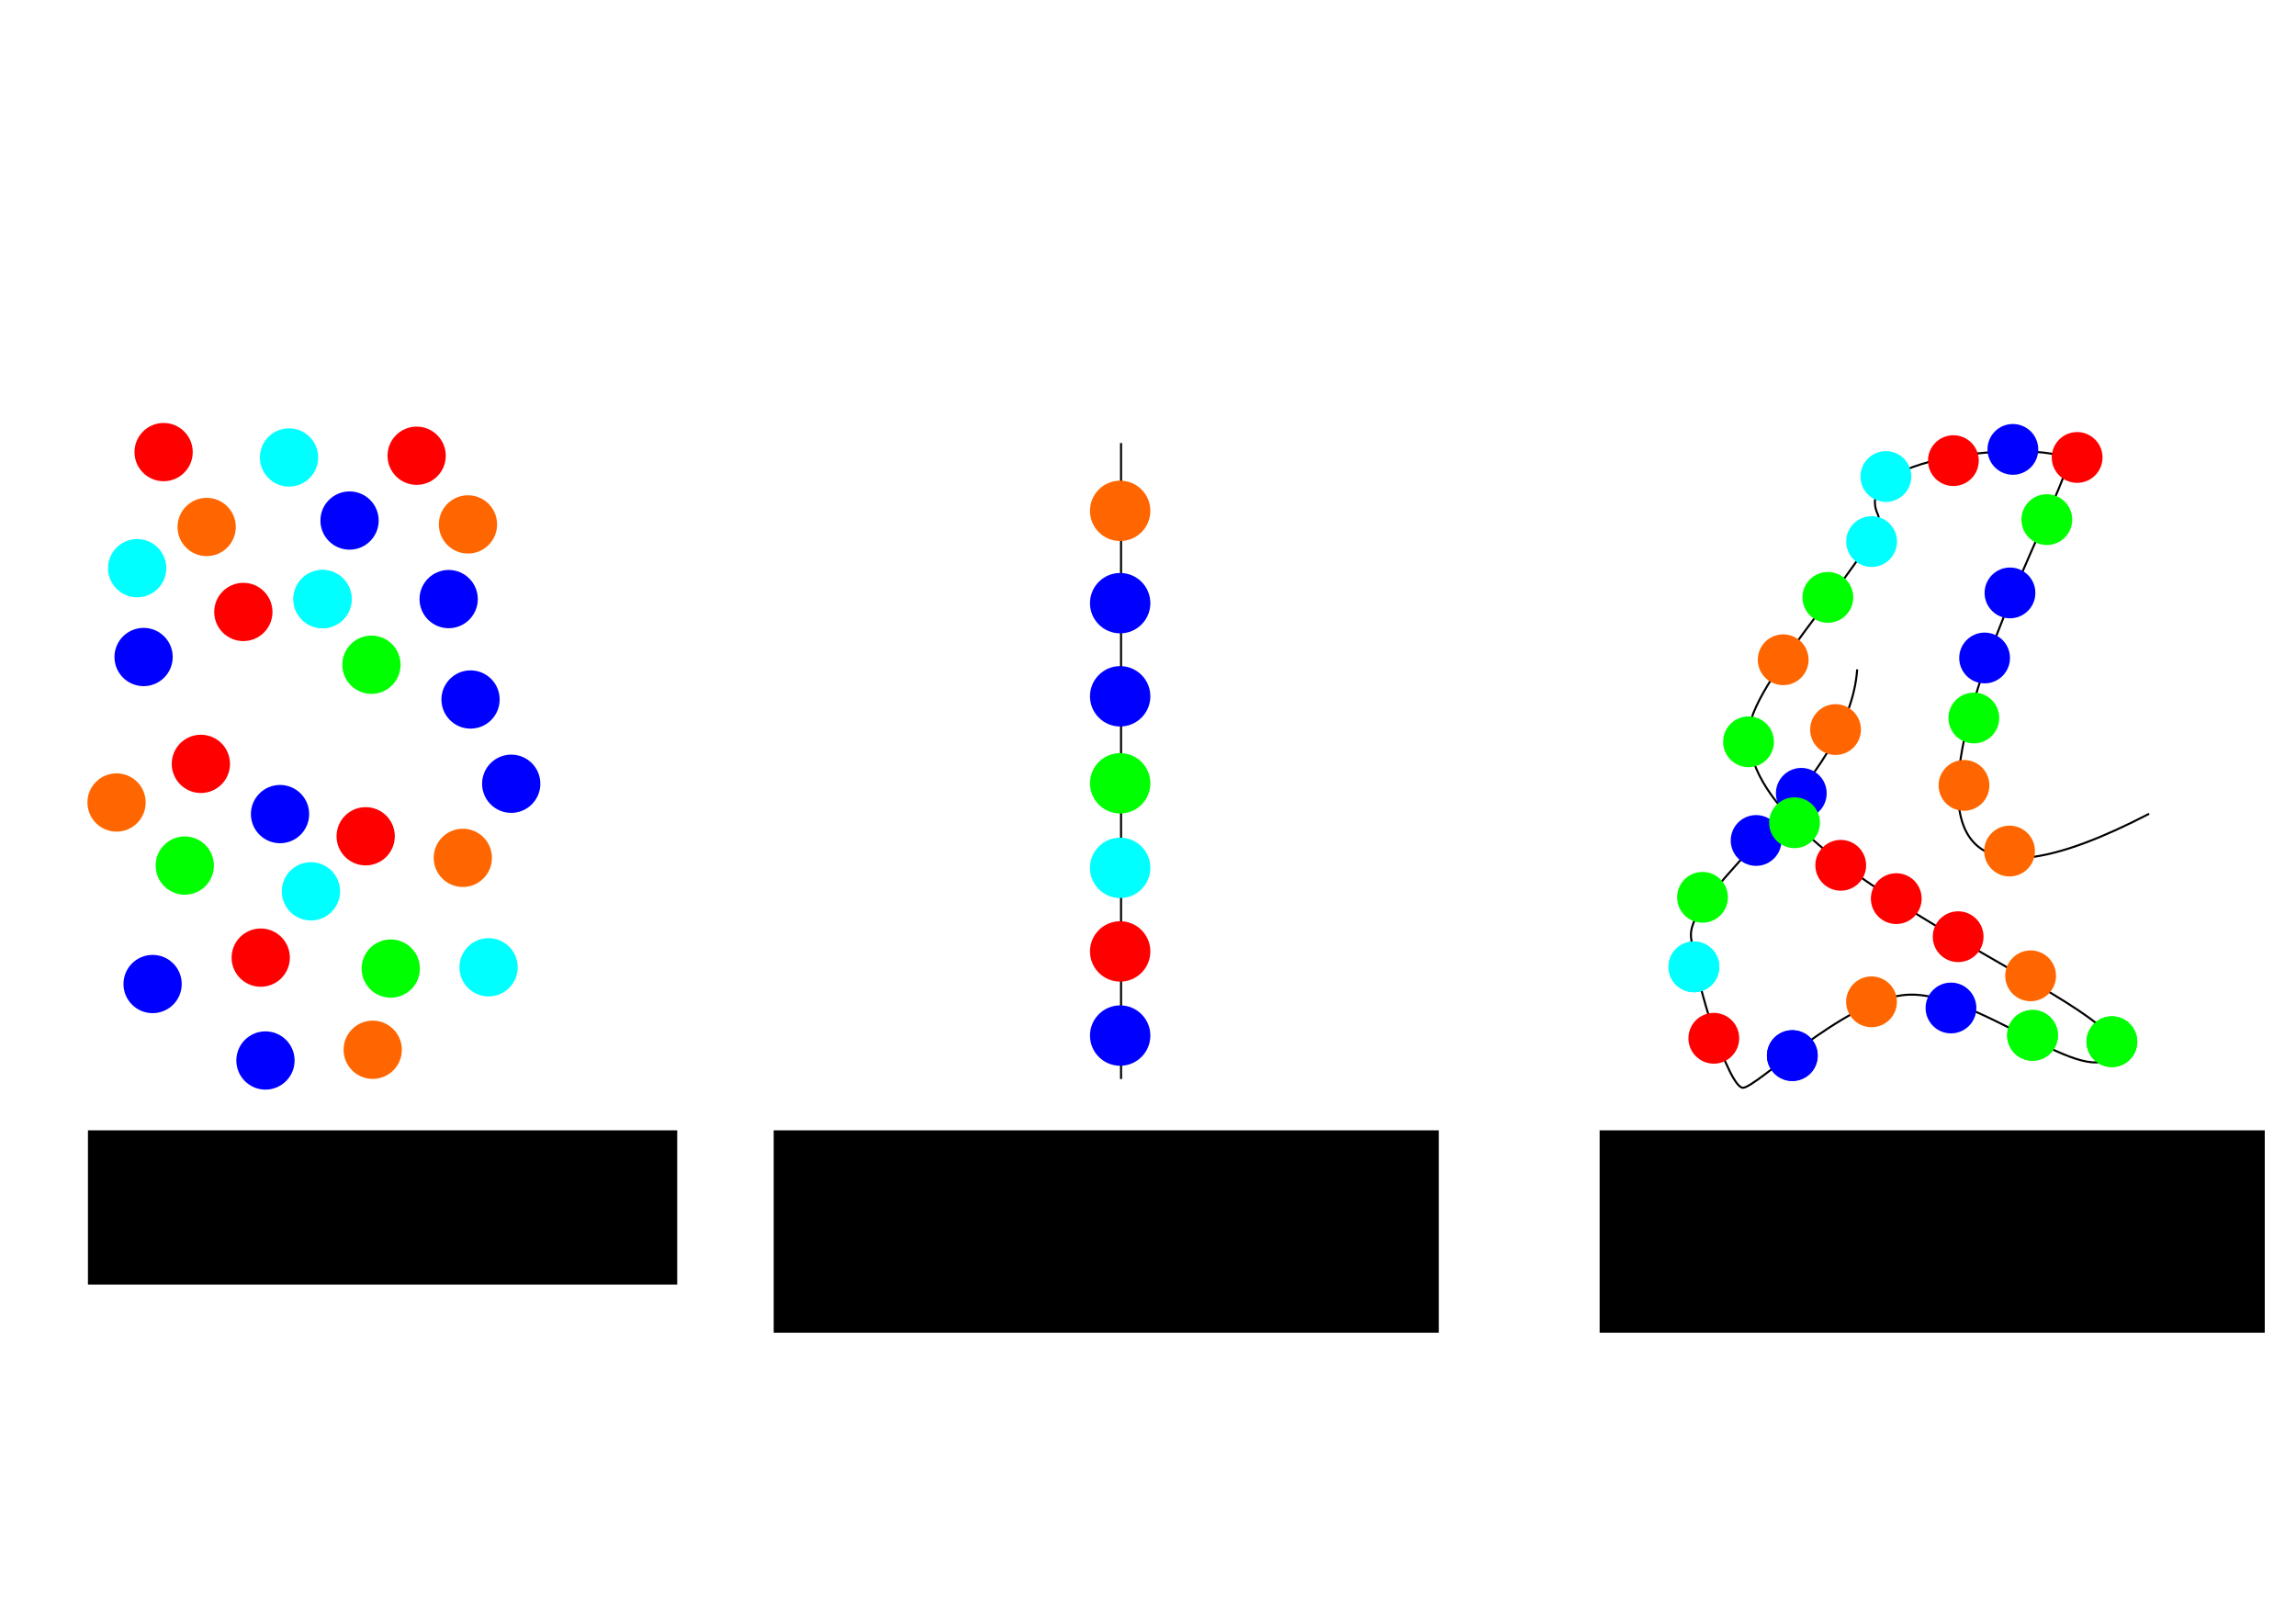 <?xml version="1.0" encoding="UTF-8" standalone="no"?>
<!-- Created with Inkscape (http://www.inkscape.org/) -->

<svg
   xmlns:dc="http://purl.org/dc/elements/1.1/"
   xmlns:cc="http://creativecommons.org/ns#"
   xmlns:rdf="http://www.w3.org/1999/02/22-rdf-syntax-ns#"
   xmlns:svg="http://www.w3.org/2000/svg"
   xmlns="http://www.w3.org/2000/svg"
   xmlns:sodipodi="http://sodipodi.sourceforge.net/DTD/sodipodi-0.dtd"
   xmlns:inkscape="http://www.inkscape.org/namespaces/inkscape"
   width="297mm"
   height="210mm"
   viewBox="0 0 297 210"
   version="1.1"
   id="svg8"
   sodipodi:docname="aminokwasy.svg"
   inkscape:version="0.92.3 (2405546, 2018-03-11)">
  <defs
     id="defs2" />
  <sodipodi:namedview
     id="base"
     pagecolor="#ffffff"
     bordercolor="#666666"
     borderopacity="1.0"
     inkscape:pageopacity="0.0"
     inkscape:pageshadow="2"
     inkscape:zoom="0.7"
     inkscape:cx="395.68717"
     inkscape:cy="527.90172"
     inkscape:document-units="mm"
     inkscape:current-layer="layer1"
     showgrid="false"
     inkscape:window-width="1853"
     inkscape:window-height="1025"
     inkscape:window-x="67"
     inkscape:window-y="27"
     inkscape:window-maximized="1" />
  <g
     inkscape:label="Layer 1"
     inkscape:groupmode="layer"
     id="layer1"
     transform="translate(0,-87)">
    <g
       id="g1333">
      <g
         id="g1185">
        <g
           id="g1088"
           transform="matrix(0.623,0,0,0.623,5.583,64.469)"
           style="stroke-width:1.605">
          <circle
             r="6.048"
             cy="163.206"
             cx="41.566"
             id="path10"
             style="fill:#ff0000;fill-opacity:1;fill-rule:evenodd;stroke:none;stroke-width:2.435;stroke-miterlimit:4;stroke-dasharray:none;stroke-dashoffset:0;stroke-opacity:1" />
          <circle
             style="fill:#ff0000;fill-opacity:1;fill-rule:evenodd;stroke:none;stroke-width:2.435;stroke-miterlimit:4;stroke-dasharray:none;stroke-dashoffset:0;stroke-opacity:1"
             id="circle817"
             cx="66.966"
             cy="209.773"
             r="6.048" />
          <circle
             style="fill:#00ff00;fill-opacity:1;fill-rule:evenodd;stroke:none;stroke-width:2.435;stroke-miterlimit:4;stroke-dasharray:none;stroke-dashoffset:0;stroke-opacity:1"
             id="circle819"
             cx="68.16"
             cy="174.164"
             r="6.048" />
          <circle
             r="6.048"
             cy="194.744"
             cx="32.746"
             id="circle821"
             style="fill:#ff0000;fill-opacity:1;fill-rule:evenodd;stroke:none;stroke-width:2.435;stroke-miterlimit:4;stroke-dasharray:none;stroke-dashoffset:0;stroke-opacity:1" />
          <circle
             style="fill:#ff0000;fill-opacity:1;fill-rule:evenodd;stroke:none;stroke-width:2.435;stroke-miterlimit:4;stroke-dasharray:none;stroke-dashoffset:0;stroke-opacity:1"
             id="circle823"
             cx="45.174"
             cy="234.968"
             r="6.048" />
          <circle
             r="6.048"
             cy="215.859"
             cx="29.405"
             id="circle825"
             style="fill:#00ff00;fill-opacity:1;fill-rule:evenodd;stroke:none;stroke-width:2.435;stroke-miterlimit:4;stroke-dasharray:none;stroke-dashoffset:0;stroke-opacity:1" />
          <circle
             r="6.048"
             cy="237.24"
             cx="72.169"
             id="circle829"
             style="fill:#00ff00;fill-opacity:1;fill-rule:evenodd;stroke:none;stroke-width:2.435;stroke-miterlimit:4;stroke-dasharray:none;stroke-dashoffset:0;stroke-opacity:1" />
          <circle
             r="6.048"
             cy="205.168"
             cx="49.183"
             id="circle831"
             style="fill:#0000ff;fill-opacity:1;fill-rule:evenodd;stroke:none;stroke-width:2.435;stroke-miterlimit:4;stroke-dasharray:none;stroke-dashoffset:0;stroke-opacity:1" />
          <circle
             style="fill:#0000ff;fill-opacity:1;fill-rule:evenodd;stroke:none;stroke-width:2.435;stroke-miterlimit:4;stroke-dasharray:none;stroke-dashoffset:0;stroke-opacity:1"
             id="circle833"
             cx="20.853"
             cy="172.561"
             r="6.048" />
          <circle
             r="6.048"
             cy="181.381"
             cx="88.739"
             id="circle835"
             style="fill:#0000ff;fill-opacity:1;fill-rule:evenodd;stroke:none;stroke-width:2.435;stroke-miterlimit:4;stroke-dasharray:none;stroke-dashoffset:0;stroke-opacity:1" />
          <circle
             style="fill:#0000ff;fill-opacity:1;fill-rule:evenodd;stroke:none;stroke-width:2.435;stroke-miterlimit:4;stroke-dasharray:none;stroke-dashoffset:0;stroke-opacity:1"
             id="circle837"
             cx="22.724"
             cy="240.447"
             r="6.048" />
          <circle
             style="fill:#0000ff;fill-opacity:1;fill-rule:evenodd;stroke:none;stroke-width:2.435;stroke-miterlimit:4;stroke-dasharray:none;stroke-dashoffset:0;stroke-opacity:1"
             id="circle841"
             cx="84.196"
             cy="160.534"
             r="6.048" />
          <circle
             r="6.048"
             cy="144.23"
             cx="63.616"
             id="circle843"
             style="fill:#0000ff;fill-opacity:1;fill-rule:evenodd;stroke:none;stroke-width:2.435;stroke-miterlimit:4;stroke-dasharray:none;stroke-dashoffset:0;stroke-opacity:1" />
          <circle
             style="fill:#ff6600;fill-opacity:1;fill-rule:evenodd;stroke:none;stroke-width:2.435;stroke-miterlimit:4;stroke-dasharray:none;stroke-dashoffset:0;stroke-opacity:1"
             id="circle845"
             cx="15.24"
             cy="202.762"
             r="6.048" />
          <circle
             style="fill:#ff6600;fill-opacity:1;fill-rule:evenodd;stroke:none;stroke-width:2.435;stroke-miterlimit:4;stroke-dasharray:none;stroke-dashoffset:0;stroke-opacity:1"
             id="circle849"
             cx="88.205"
             cy="145.032"
             r="6.048" />
          <circle
             r="6.048"
             cy="145.567"
             cx="33.949"
             id="circle851"
             style="fill:#ff6600;fill-opacity:1;fill-rule:evenodd;stroke:none;stroke-width:2.435;stroke-miterlimit:4;stroke-dasharray:none;stroke-dashoffset:0;stroke-opacity:1" />
          <circle
             style="fill:#ff6600;fill-opacity:1;fill-rule:evenodd;stroke:none;stroke-width:2.435;stroke-miterlimit:4;stroke-dasharray:none;stroke-dashoffset:0;stroke-opacity:1"
             id="circle853"
             cx="87.136"
             cy="214.255"
             r="6.048" />
          <circle
             r="6.048"
             cy="254.097"
             cx="68.427"
             id="circle855"
             style="fill:#ff6600;fill-opacity:1;fill-rule:evenodd;stroke:none;stroke-width:2.435;stroke-miterlimit:4;stroke-dasharray:none;stroke-dashoffset:0;stroke-opacity:1" />
          <circle
             style="fill:#00ffff;fill-opacity:1;fill-rule:evenodd;stroke:none;stroke-width:2.435;stroke-miterlimit:4;stroke-dasharray:none;stroke-dashoffset:0;stroke-opacity:1"
             id="circle857"
             cx="19.517"
             cy="154.119"
             r="6.048" />
          <circle
             r="6.048"
             cy="160.534"
             cx="58.003"
             id="circle859"
             style="fill:#00ffff;fill-opacity:1;fill-rule:evenodd;stroke:none;stroke-width:2.435;stroke-miterlimit:4;stroke-dasharray:none;stroke-dashoffset:0;stroke-opacity:1" />
          <circle
             style="fill:#00ffff;fill-opacity:1;fill-rule:evenodd;stroke:none;stroke-width:2.435;stroke-miterlimit:4;stroke-dasharray:none;stroke-dashoffset:0;stroke-opacity:1"
             id="circle861"
             cx="58.003"
             cy="160.534"
             r="6.048" />
          <circle
             r="6.048"
             cy="221.204"
             cx="55.598"
             id="circle863"
             style="fill:#00ffff;fill-opacity:1;fill-rule:evenodd;stroke:none;stroke-width:2.435;stroke-miterlimit:4;stroke-dasharray:none;stroke-dashoffset:0;stroke-opacity:1" />
          <circle
             style="fill:#00ffff;fill-opacity:1;fill-rule:evenodd;stroke:none;stroke-width:2.435;stroke-miterlimit:4;stroke-dasharray:none;stroke-dashoffset:0;stroke-opacity:1"
             id="circle865"
             cx="51.054"
             cy="131.134"
             r="6.048" />
          <circle
             r="6.048"
             cy="236.973"
             cx="92.481"
             id="circle867"
             style="fill:#00ffff;fill-opacity:1;fill-rule:evenodd;stroke:none;stroke-width:2.435;stroke-miterlimit:4;stroke-dasharray:none;stroke-dashoffset:0;stroke-opacity:1" />
          <circle
             r="6.048"
             cy="130.776"
             cx="77.55"
             id="circle916"
             style="fill:#ff0000;fill-opacity:1;fill-rule:evenodd;stroke:none;stroke-width:2.435;stroke-miterlimit:4;stroke-dasharray:none;stroke-dashoffset:0;stroke-opacity:1" />
          <circle
             r="6.048"
             cy="130.02"
             cx="25.011"
             id="circle918"
             style="fill:#ff0000;fill-opacity:1;fill-rule:evenodd;stroke:none;stroke-width:2.435;stroke-miterlimit:4;stroke-dasharray:none;stroke-dashoffset:0;stroke-opacity:1" />
          <circle
             r="6.048"
             cy="198.87"
             cx="97.185"
             id="circle971"
             style="fill:#0000ff;fill-opacity:1;fill-rule:evenodd;stroke:none;stroke-width:2.435;stroke-miterlimit:4;stroke-dasharray:none;stroke-dashoffset:0;stroke-opacity:1" />
          <circle
             style="fill:#0000ff;fill-opacity:1;fill-rule:evenodd;stroke:none;stroke-width:2.435;stroke-miterlimit:4;stroke-dasharray:none;stroke-dashoffset:0;stroke-opacity:1"
             id="circle973"
             cx="46.158"
             cy="256.322"
             r="6.048" />
        </g>
        <flowRoot
           xml:space="preserve"
           id="flowRoot1090"
           style="font-style:normal;font-weight:normal;font-size:40px;line-height:125%;font-family:sans-serif;letter-spacing:0px;word-spacing:0px;fill:#000000;fill-opacity:1;stroke:none;stroke-width:1.154px;stroke-linecap:butt;stroke-linejoin:miter;stroke-opacity:1"
           transform="matrix(0.229,0,0,0.229,-3.999,97.887)"><flowRegion
             id="flowRegion1092"
             style="stroke-width:1.154px"><rect
               id="rect1094"
               width="332.857"
               height="87.143"
               x="67.143"
               y="590.844"
               style="stroke-width:1.154px" /></flowRegion><flowPara
             id="flowPara1096"
             style="stroke-width:1.154px">Aminokwasy</flowPara></flowRoot>      </g>
      <g
         id="g1200">
        <g
           id="g1142"
           transform="matrix(0.867,0,0,0.867,22.779,22.471)"
           style="stroke-width:1.154">
          <path
             inkscape:connector-curvature="0"
             id="path1132"
             d="m 140.985,140.518 v 94.872"
             style="fill:none;fill-rule:evenodd;stroke:#000000;stroke-width:0.305px;stroke-linecap:butt;stroke-linejoin:miter;stroke-opacity:1" />
          <circle
             r="4.504"
             cy="150.633"
             cx="140.854"
             id="circle902"
             style="fill:#ff6600;fill-opacity:1;fill-rule:evenodd;stroke:none;stroke-width:1.75;stroke-miterlimit:4;stroke-dasharray:none;stroke-dashoffset:0;stroke-opacity:1" />
          <circle
             style="fill:#0000ff;fill-opacity:1;fill-rule:evenodd;stroke:none;stroke-width:1.75;stroke-miterlimit:4;stroke-dasharray:none;stroke-dashoffset:0;stroke-opacity:1"
             id="circle904"
             cx="140.854"
             cy="164.405"
             r="4.504" />
          <circle
             r="4.504"
             cy="178.298"
             cx="140.854"
             id="circle906"
             style="fill:#0000ff;fill-opacity:1;fill-rule:evenodd;stroke:none;stroke-width:1.75;stroke-miterlimit:4;stroke-dasharray:none;stroke-dashoffset:0;stroke-opacity:1" />
          <circle
             style="fill:#00ff00;fill-opacity:1;fill-rule:evenodd;stroke:none;stroke-width:1.75;stroke-miterlimit:4;stroke-dasharray:none;stroke-dashoffset:0;stroke-opacity:1"
             id="circle908"
             cx="140.854"
             cy="191.277"
             r="4.504" />
          <circle
             style="fill:#00ffff;fill-opacity:1;fill-rule:evenodd;stroke:none;stroke-width:1.75;stroke-miterlimit:4;stroke-dasharray:none;stroke-dashoffset:0;stroke-opacity:1"
             id="circle910"
             cx="140.854"
             cy="203.892"
             r="4.504" />
          <circle
             r="4.504"
             cy="216.356"
             cx="140.854"
             id="circle912"
             style="fill:#ff0000;fill-opacity:1;fill-rule:evenodd;stroke:none;stroke-width:1.75;stroke-miterlimit:4;stroke-dasharray:none;stroke-dashoffset:0;stroke-opacity:1" />
          <circle
             style="fill:#0000ff;fill-opacity:1;fill-rule:evenodd;stroke:none;stroke-width:1.75;stroke-miterlimit:4;stroke-dasharray:none;stroke-dashoffset:0;stroke-opacity:1"
             id="circle914"
             cx="140.854"
             cy="228.909"
             r="4.504" />
        </g>
        <flowRoot
           transform="matrix(0.229,0,0,0.229,84.705,97.887)"
           style="font-style:normal;font-weight:normal;font-size:40px;line-height:125%;font-family:sans-serif;letter-spacing:0px;word-spacing:0px;fill:#000000;fill-opacity:1;stroke:none;stroke-width:1.154px;stroke-linecap:butt;stroke-linejoin:miter;stroke-opacity:1"
           id="flowRoot1104"
           xml:space="preserve"><flowRegion
             id="flowRegion1100"
             style="stroke-width:1.154px"><rect
               y="590.844"
               x="67.143"
               height="114.286"
               width="375.714"
               id="rect1098"
               style="stroke-width:1.154px" /></flowRegion><flowPara
             id="flowPara1106"
             style="text-align:center;text-anchor:middle;stroke-width:1.154px">Białka (struktura pierwszorzędowa)</flowPara></flowRoot>      </g>
      <g
         id="g1242">
        <g
           id="g1058"
           transform="matrix(0.543,0,0,0.543,118.939,91.319)"
           style="stroke-width:1.84">
          <circle
             style="fill:#00ff00;fill-opacity:1;fill-rule:evenodd;stroke:none;stroke-width:2.791;stroke-miterlimit:4;stroke-dasharray:none;stroke-dashoffset:0;stroke-opacity:1"
             id="circle827"
             cx="284.057"
             cy="240.166"
             r="6.048" />
          <path
             sodipodi:nodetypes="cssassssc"
             inkscape:connector-curvature="0"
             id="path940"
             d="m 223.384,151.479 c -1.893,27.199 -40.664,52.279 -39.589,63.72 1.075,11.441 9.113,36.079 12.392,35.936 3.279,-0.143 23.41,-20.088 37.89,-22.036 17.264,-2.322 45.117,24.191 50.511,13.404 5.393,-10.786 -89.234,-43.294 -86.951,-76.593 0.859,-12.527 33.48,-45.389 30.695,-51.256 -7.268,-15.314 42.298,-17.577 45.129,-13.017 2.831,4.56 -71.782,131.593 19.471,84.237"
             style="fill:none;fill-rule:evenodd;stroke:#000000;stroke-width:0.487px;stroke-linecap:butt;stroke-linejoin:miter;stroke-opacity:1" />
          <circle
             r="6.048"
             cy="165.821"
             cx="218.229"
             id="circle946"
             style="fill:#ff6600;fill-opacity:1;fill-rule:evenodd;stroke:none;stroke-width:2.791;stroke-miterlimit:4;stroke-dasharray:none;stroke-dashoffset:0;stroke-opacity:1" />
          <circle
             style="fill:#0000ff;fill-opacity:1;fill-rule:evenodd;stroke:none;stroke-width:2.791;stroke-miterlimit:4;stroke-dasharray:none;stroke-dashoffset:0;stroke-opacity:1"
             id="circle948"
             cx="210.07"
             cy="181.003"
             r="6.048" />
          <circle
             style="fill:#0000ff;fill-opacity:1;fill-rule:evenodd;stroke:none;stroke-width:2.791;stroke-miterlimit:4;stroke-dasharray:none;stroke-dashoffset:0;stroke-opacity:1"
             id="circle950"
             cx="199.309"
             cy="192.233"
             r="6.048" />
          <circle
             r="6.048"
             cy="205.77"
             cx="186.539"
             id="circle952"
             style="fill:#00ff00;fill-opacity:1;fill-rule:evenodd;stroke:none;stroke-width:2.791;stroke-miterlimit:4;stroke-dasharray:none;stroke-dashoffset:0;stroke-opacity:1" />
          <circle
             style="fill:#00ffff;fill-opacity:1;fill-rule:evenodd;stroke:none;stroke-width:2.791;stroke-miterlimit:4;stroke-dasharray:none;stroke-dashoffset:0;stroke-opacity:1"
             id="circle954"
             cx="184.488"
             cy="222.338"
             r="6.048" />
          <circle
             r="6.048"
             cy="222.338"
             cx="184.488"
             id="circle956"
             style="fill:#00ffff;fill-opacity:1;fill-rule:evenodd;stroke:none;stroke-width:2.791;stroke-miterlimit:4;stroke-dasharray:none;stroke-dashoffset:0;stroke-opacity:1" />
          <circle
             style="fill:#ff0000;fill-opacity:1;fill-rule:evenodd;stroke:none;stroke-width:2.791;stroke-miterlimit:4;stroke-dasharray:none;stroke-dashoffset:0;stroke-opacity:1"
             id="circle958"
             cx="189.228"
             cy="239.345"
             r="6.048" />
          <circle
             style="fill:#ff6600;fill-opacity:1;fill-rule:evenodd;stroke:none;stroke-width:2.791;stroke-miterlimit:4;stroke-dasharray:none;stroke-dashoffset:0;stroke-opacity:1"
             id="circle960"
             cx="226.799"
             cy="230.663"
             r="6.048" />
          <circle
             style="fill:#0000ff;fill-opacity:1;fill-rule:evenodd;stroke:none;stroke-width:2.791;stroke-miterlimit:4;stroke-dasharray:none;stroke-dashoffset:0;stroke-opacity:1"
             id="circle975"
             cx="207.932"
             cy="243.471"
             r="6.048" />
          <circle
             r="6.048"
             cy="232.132"
             cx="245.73"
             id="circle977"
             style="fill:#0000ff;fill-opacity:1;fill-rule:evenodd;stroke:none;stroke-width:2.791;stroke-miterlimit:4;stroke-dasharray:none;stroke-dashoffset:0;stroke-opacity:1" />
          <circle
             style="fill:#00ff00;fill-opacity:1;fill-rule:evenodd;stroke:none;stroke-width:2.791;stroke-miterlimit:4;stroke-dasharray:none;stroke-dashoffset:0;stroke-opacity:1"
             id="circle979"
             cx="265.158"
             cy="238.654"
             r="6.048" />
          <circle
             r="6.048"
             cy="238.654"
             cx="265.158"
             id="circle981"
             style="fill:#00ff00;fill-opacity:1;fill-rule:evenodd;stroke:none;stroke-width:2.791;stroke-miterlimit:4;stroke-dasharray:none;stroke-dashoffset:0;stroke-opacity:1" />
          <circle
             r="6.048"
             cy="240.166"
             cx="284.057"
             id="circle983"
             style="fill:#00ff00;fill-opacity:1;fill-rule:evenodd;stroke:none;stroke-width:2.791;stroke-miterlimit:4;stroke-dasharray:none;stroke-dashoffset:0;stroke-opacity:1" />
          <circle
             r="6.048"
             cy="224.47"
             cx="264.703"
             id="circle847"
             style="fill:#ff6600;fill-opacity:1;fill-rule:evenodd;stroke:none;stroke-width:2.791;stroke-miterlimit:4;stroke-dasharray:none;stroke-dashoffset:0;stroke-opacity:1" />
          <circle
             r="6.048"
             cy="215.155"
             cx="247.437"
             id="circle985"
             style="fill:#ff0000;fill-opacity:1;fill-rule:evenodd;stroke:none;stroke-width:2.791;stroke-miterlimit:4;stroke-dasharray:none;stroke-dashoffset:0;stroke-opacity:1" />
          <circle
             style="fill:#ff0000;fill-opacity:1;fill-rule:evenodd;stroke:none;stroke-width:2.791;stroke-miterlimit:4;stroke-dasharray:none;stroke-dashoffset:0;stroke-opacity:1"
             id="circle987"
             cx="232.696"
             cy="206.084"
             r="6.048" />
          <circle
             r="6.048"
             cy="198.146"
             cx="219.467"
             id="circle989"
             style="fill:#ff0000;fill-opacity:1;fill-rule:evenodd;stroke:none;stroke-width:2.791;stroke-miterlimit:4;stroke-dasharray:none;stroke-dashoffset:0;stroke-opacity:1" />
          <circle
             style="fill:#00ff00;fill-opacity:1;fill-rule:evenodd;stroke:none;stroke-width:2.791;stroke-miterlimit:4;stroke-dasharray:none;stroke-dashoffset:0;stroke-opacity:1"
             id="circle991"
             cx="208.461"
             cy="188.006"
             r="6.048" />
          <circle
             r="6.048"
             cy="168.729"
             cx="197.5"
             id="circle993"
             style="fill:#00ff00;fill-opacity:1;fill-rule:evenodd;stroke:none;stroke-width:2.791;stroke-miterlimit:4;stroke-dasharray:none;stroke-dashoffset:0;stroke-opacity:1" />
          <circle
             style="fill:#00ff00;fill-opacity:1;fill-rule:evenodd;stroke:none;stroke-width:2.791;stroke-miterlimit:4;stroke-dasharray:none;stroke-dashoffset:0;stroke-opacity:1"
             id="circle995"
             cx="216.399"
             cy="134.333"
             r="6.048" />
          <circle
             style="fill:#ff6600;fill-opacity:1;fill-rule:evenodd;stroke:none;stroke-width:2.791;stroke-miterlimit:4;stroke-dasharray:none;stroke-dashoffset:0;stroke-opacity:1"
             id="circle997"
             cx="205.755"
             cy="149.19"
             r="6.048" />
          <circle
             style="fill:#00ffff;fill-opacity:1;fill-rule:evenodd;stroke:none;stroke-width:2.791;stroke-miterlimit:4;stroke-dasharray:none;stroke-dashoffset:0;stroke-opacity:1"
             id="circle999"
             cx="226.821"
             cy="121.04"
             r="6.048" />
          <circle
             r="6.048"
             cy="105.543"
             cx="230.223"
             id="circle1001"
             style="fill:#00ffff;fill-opacity:1;fill-rule:evenodd;stroke:none;stroke-width:2.791;stroke-miterlimit:4;stroke-dasharray:none;stroke-dashoffset:0;stroke-opacity:1" />
          <circle
             style="fill:#ff0000;fill-opacity:1;fill-rule:evenodd;stroke:none;stroke-width:2.791;stroke-miterlimit:4;stroke-dasharray:none;stroke-dashoffset:0;stroke-opacity:1"
             id="circle1003"
             cx="246.303"
             cy="101.762"
             r="6.048" />
          <circle
             r="6.048"
             cy="243.471"
             cx="207.932"
             id="circle1005"
             style="fill:#0000ff;fill-opacity:1;fill-rule:evenodd;stroke:none;stroke-width:2.791;stroke-miterlimit:4;stroke-dasharray:none;stroke-dashoffset:0;stroke-opacity:1" />
          <circle
             style="fill:#0000ff;fill-opacity:1;fill-rule:evenodd;stroke:none;stroke-width:2.791;stroke-miterlimit:4;stroke-dasharray:none;stroke-dashoffset:0;stroke-opacity:1"
             id="circle1007"
             cx="260.471"
             cy="99.084"
             r="6.048" />
          <circle
             r="6.048"
             cy="101.006"
             cx="275.785"
             id="circle1009"
             style="fill:#ff0000;fill-opacity:1;fill-rule:evenodd;stroke:none;stroke-width:2.791;stroke-miterlimit:4;stroke-dasharray:none;stroke-dashoffset:0;stroke-opacity:1" />
          <circle
             style="fill:#00ff00;fill-opacity:1;fill-rule:evenodd;stroke:none;stroke-width:2.791;stroke-miterlimit:4;stroke-dasharray:none;stroke-dashoffset:0;stroke-opacity:1"
             id="circle1011"
             cx="268.56"
             cy="115.812"
             r="6.048" />
          <circle
             r="6.048"
             cy="133.269"
             cx="259.786"
             id="circle1013"
             style="fill:#0000ff;fill-opacity:1;fill-rule:evenodd;stroke:none;stroke-width:2.791;stroke-miterlimit:4;stroke-dasharray:none;stroke-dashoffset:0;stroke-opacity:1" />
          <circle
             style="fill:#0000ff;fill-opacity:1;fill-rule:evenodd;stroke:none;stroke-width:2.791;stroke-miterlimit:4;stroke-dasharray:none;stroke-dashoffset:0;stroke-opacity:1"
             id="circle1015"
             cx="253.738"
             cy="148.766"
             r="6.048" />
          <circle
             style="fill:#00ff00;fill-opacity:1;fill-rule:evenodd;stroke:none;stroke-width:2.791;stroke-miterlimit:4;stroke-dasharray:none;stroke-dashoffset:0;stroke-opacity:1"
             id="circle1017"
             cx="251.173"
             cy="163.059"
             r="6.048" />
          <circle
             style="fill:#ff6600;fill-opacity:1;fill-rule:evenodd;stroke:none;stroke-width:2.791;stroke-miterlimit:4;stroke-dasharray:none;stroke-dashoffset:0;stroke-opacity:1"
             id="circle1019"
             cx="248.828"
             cy="179.113"
             r="6.048" />
          <circle
             r="6.048"
             cy="194.755"
             cx="259.683"
             id="circle1021"
             style="fill:#ff6600;fill-opacity:1;fill-rule:evenodd;stroke:none;stroke-width:2.791;stroke-miterlimit:4;stroke-dasharray:none;stroke-dashoffset:0;stroke-opacity:1" />
        </g>
        <flowRoot
           xml:space="preserve"
           id="flowRoot1150"
           style="font-style:normal;font-weight:normal;font-size:40px;line-height:125%;font-family:sans-serif;letter-spacing:0px;word-spacing:0px;fill:#000000;fill-opacity:1;stroke:none;stroke-width:1.154px;stroke-linecap:butt;stroke-linejoin:miter;stroke-opacity:1"
           transform="matrix(0.229,0,0,0.229,191.545,97.887)"><flowRegion
             id="flowRegion1146"
             style="stroke-width:1.154px"><rect
               id="rect1144"
               width="375.714"
               height="114.286"
               x="67.143"
               y="590.844"
               style="stroke-width:1.154px" /></flowRegion><flowPara
             style="text-align:center;text-anchor:middle;stroke-width:1.154px"
             id="flowPara1148">Białka (struktura wyższych rzędów)</flowPara></flowRoot>      </g>
    </g>
  </g>
</svg>
